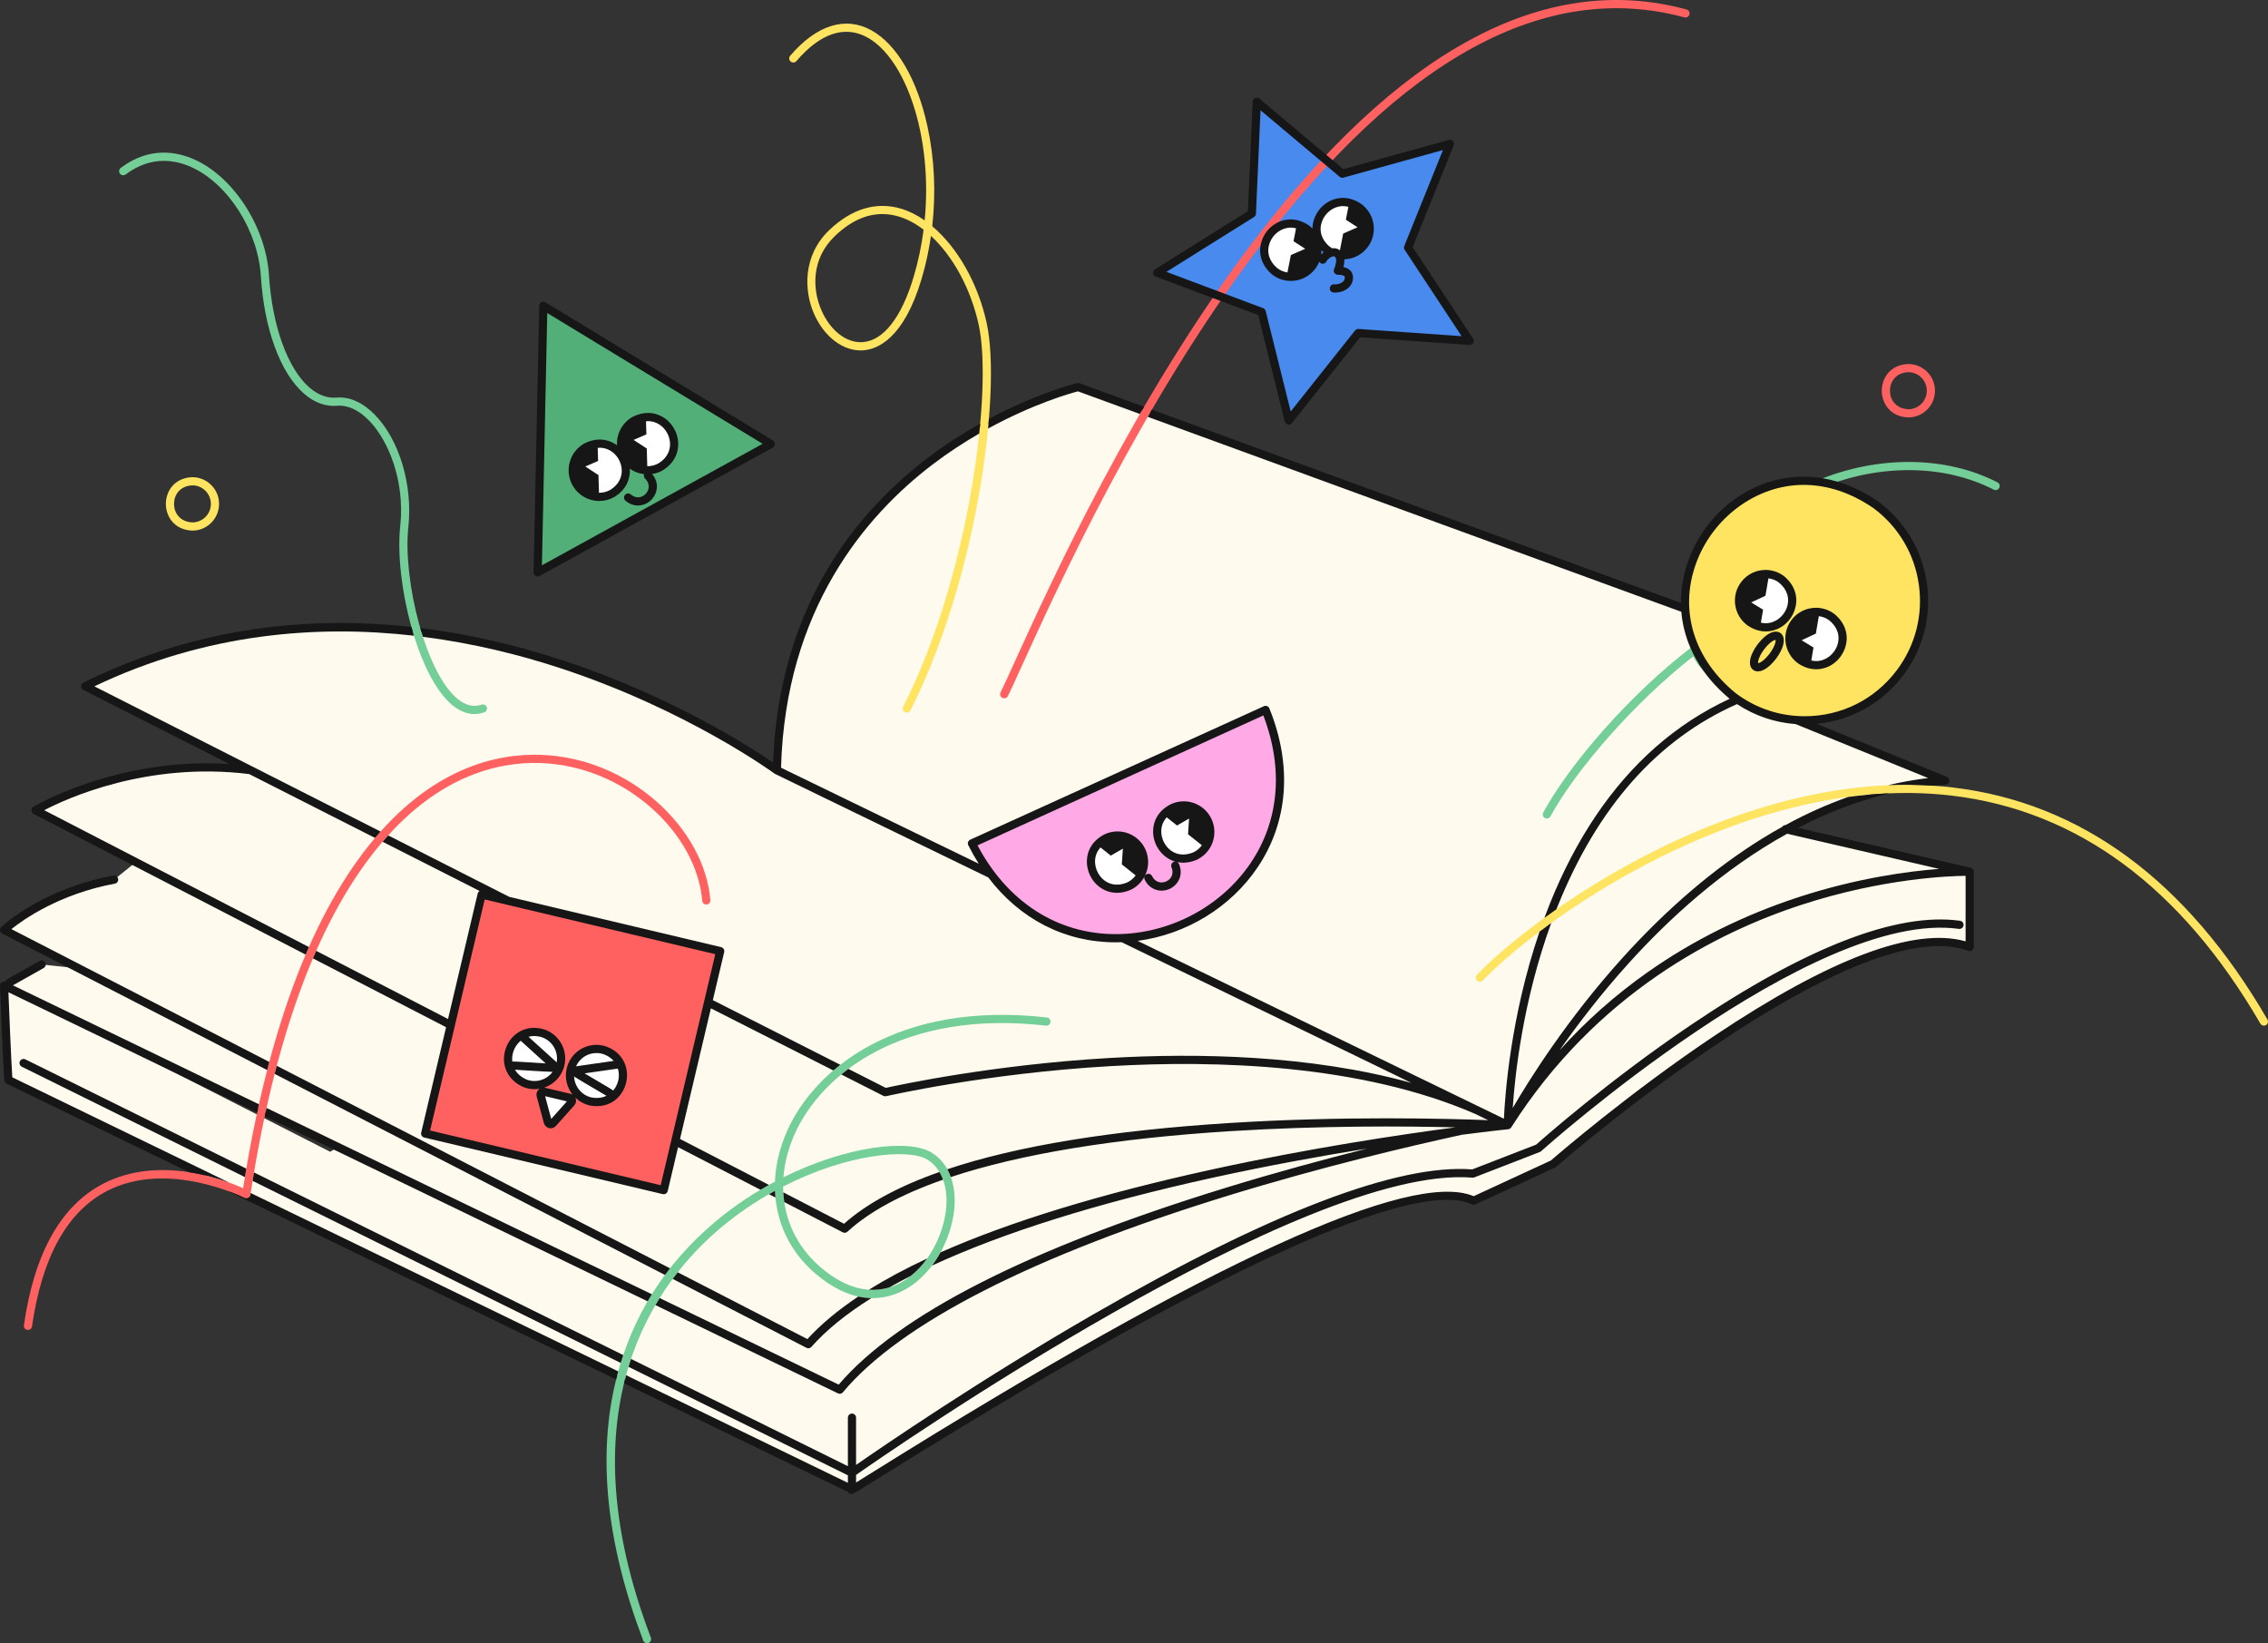 <svg width="294" height="213" viewBox="0 0 294 213" fill="none" xmlns="http://www.w3.org/2000/svg">
<rect x="0" y="0" width="294" height="213" fill="#333333" stroke="none"/>
<g clip-path="url(#clip0_365_1812)">
<path d="M250.977 112.979L252.161 112.266L231.462 107.48C237.704 104.078 244.635 101.701 252.161 101.183L225.772 90.443C230.166 88.612 235.195 87.434 240.955 87.142L139.759 50.172C139.759 50.172 101.613 59.244 100.707 99.844L131.421 114.586L130.665 114.846L100.707 99.844C100.707 99.844 55.848 66.73 11.04 88.957L32.461 99.826C16.49 97.803 4.605 105.038 4.605 105.038L17.605 111.76L17.863 111.554L18.01 111.969L17.605 111.76L14.793 114.02C5.624 115.721 0.53 120.546 0.53 120.546L10.215 125.534L5.398 125.02L1.329 127.31C0.992 127.499 1.007 127.99 1.355 128.158L43.808 148.684L42.801 149.298L0.53 127.76C0.53 127.76 0.859 136.588 1.085 139.99L109.849 192.771C109.913 192.803 109.98 192.815 110.045 192.812L110.442 193.064C110.442 193.064 170.435 154.732 187.867 154.732L191.037 155.639L201.337 150.876C201.337 150.876 239.936 117.081 255.33 122.752V112.999C255.33 112.999 253.719 112.856 250.977 112.979Z" fill="#FFFAEE"/>
<path d="M200.517 106.1C200.432 106.1 200.345 106.079 200.264 106.035C200.007 105.894 199.913 105.572 200.053 105.314C203.566 98.864 211.468 89.876 219.139 84.002C218.808 82.64 218.84 80.886 219.564 78.643C221.867 71.504 227.693 65.543 235.55 62.289C243.5 58.997 252.24 59.085 258.931 62.526C259.191 62.66 259.294 62.98 259.16 63.241C259.026 63.501 258.706 63.604 258.447 63.471C252.029 60.17 243.621 60.096 235.955 63.271C228.387 66.405 222.78 72.127 220.573 78.97C220.044 80.609 219.881 82.061 220.075 83.299C224.265 80.224 228.329 78.153 231.507 78.017C233.605 77.928 235.201 78.682 236.245 80.261C237.59 82.297 237.435 84.361 235.807 86.072C233.072 88.948 226.167 90.336 222.01 87.857C221.178 87.361 220.136 86.497 219.504 85.079C212.054 90.883 204.331 99.677 200.983 105.823C200.887 106 200.705 106.1 200.517 106.1ZM220.37 84.417C220.773 85.469 221.502 86.318 222.551 86.945C226.252 89.152 232.617 87.885 235.039 85.34C236.327 83.986 236.435 82.474 235.36 80.848C234.524 79.583 233.279 79.005 231.551 79.079C228.504 79.209 224.508 81.314 220.37 84.417Z" fill="#74CE98"/>
<path d="M61.503 92.558C60.548 92.558 59.607 92.189 58.691 91.453C54.163 87.815 51.111 75.414 51.882 68.191C52.515 62.258 50.309 57.047 47.842 54.514C46.511 53.148 45.085 52.484 43.72 52.598C42.207 52.721 40.761 52.198 39.423 51.039C36.342 48.37 34.244 42.662 33.812 35.771C33.445 29.928 29.607 23.877 24.884 21.696C22.799 20.734 19.616 20.112 16.29 22.615C16.055 22.791 15.723 22.744 15.547 22.51C15.371 22.275 15.419 21.942 15.652 21.766C19.398 18.948 22.981 19.648 25.327 20.731C30.378 23.064 34.48 29.5 34.87 35.704C35.278 42.218 37.289 47.786 40.116 50.236C41.231 51.202 42.415 51.641 43.633 51.539C45.324 51.399 47.043 52.172 48.601 53.772C51.774 57.03 53.516 62.869 52.936 68.304C52.2 75.207 55.18 87.271 59.355 90.624C60.388 91.455 61.394 91.688 62.431 91.337C62.709 91.243 63.01 91.393 63.103 91.671C63.197 91.949 63.048 92.25 62.771 92.344C62.346 92.487 61.924 92.558 61.503 92.558Z" fill="#74CE98"/>
<path d="M83.878 213C83.664 213 83.463 212.87 83.382 212.658C78.602 200.103 77.416 188.725 79.858 178.841C81.864 170.714 86.22 163.801 92.805 158.292C95.238 156.256 97.843 154.551 100.458 153.166C100.537 151.054 101.037 148.877 101.976 146.721C105.557 138.503 116.54 129.691 135.709 131.893C136 131.926 136.208 132.19 136.175 132.481C136.142 132.773 135.878 132.983 135.588 132.949C116.992 130.807 106.383 139.26 102.948 147.146C102.154 148.969 101.694 150.808 101.557 152.603C109.732 148.549 117.778 147.6 120.74 149.393C122.877 150.687 123.964 153.273 123.723 156.49C123.412 160.628 120.791 165.778 116.382 167.612C114.001 168.603 110.21 168.963 105.667 165.062C102.398 162.255 100.617 158.465 100.459 154.36C98.105 155.646 95.742 157.219 93.484 159.108C85.17 166.064 72.929 182.223 84.373 212.28C84.478 212.553 84.34 212.861 84.067 212.965C84.004 212.989 83.941 213 83.878 213ZM101.514 153.803C101.53 157.819 103.19 161.536 106.357 164.255C109.629 167.065 112.956 167.888 115.975 166.631C119.99 164.96 122.38 160.225 122.666 156.41C122.876 153.608 121.974 151.382 120.192 150.303C117.759 148.83 109.811 149.557 101.514 153.803Z" fill="#74CE98"/>
<path d="M182.528 32.089L187.948 18.648L174.003 22.513L162.918 13.195L162.278 27.678L150.007 35.36L163.557 40.445L167.058 54.511L176.073 43.171L190.507 44.183L182.528 32.089Z" fill="#488AED"/>
<path d="M130.177 90.519C130.097 90.519 130.016 90.501 129.94 90.463C129.678 90.332 129.572 90.013 129.703 89.75C130.09 88.974 130.686 87.662 131.512 85.846C136.137 75.665 146.97 51.824 162.133 31.738C181.188 6.497 200.194 -3.768 218.625 1.228C218.907 1.304 219.074 1.596 218.998 1.879C218.921 2.163 218.63 2.329 218.348 2.253C200.375 -2.618 181.746 7.518 162.979 32.379C147.887 52.371 137.089 76.137 132.477 86.286C131.647 88.112 131.048 89.432 130.652 90.225C130.559 90.412 130.372 90.519 130.177 90.519Z" fill="#FF6161"/>
<path d="M247.376 54.108C247.369 54.108 247.362 54.108 247.355 54.108C245.005 54.014 243.935 52.248 243.935 50.645C243.935 49.043 245.005 47.276 247.355 47.183H247.356C249.282 47.183 250.832 48.737 250.832 50.646C250.832 52.555 249.282 54.108 247.376 54.108ZM247.376 48.245C245.738 48.31 244.995 49.498 244.995 50.646C244.995 51.791 245.735 52.975 247.387 53.046C248.703 53.041 249.772 51.966 249.772 50.646C249.772 49.322 248.697 48.245 247.376 48.245Z" fill="#FF6161"/>
<path d="M3.625 172.393C3.6 172.393 3.575 172.391 3.55 172.387C3.26 172.346 3.058 172.077 3.1 171.786C4.436 162.451 7.897 156.277 13.385 153.435C20.659 149.67 29.109 152.937 31.517 154.022C34.623 134.209 40.095 119.276 47.786 109.626C55.843 99.519 64.379 97.644 70.128 97.846C75.596 98.04 80.932 100.205 85.152 103.941C89.192 107.518 91.719 112.158 92.085 116.671C92.109 116.963 91.892 117.219 91.6 117.243C91.309 117.272 91.052 117.05 91.029 116.757C90.684 112.515 88.286 108.134 84.45 104.737C80.413 101.163 75.313 99.093 70.09 98.907C64.588 98.716 56.397 100.527 48.615 110.289C40.95 119.906 35.514 134.911 32.456 154.888C32.43 155.057 32.325 155.203 32.173 155.28C32.022 155.359 31.842 155.359 31.69 155.28C31.592 155.23 21.777 150.284 13.867 154.383C8.703 157.058 5.434 162.964 4.15 171.938C4.112 172.202 3.885 172.393 3.625 172.393Z" fill="#FF6161"/>
<path d="M55.12 146.934L86.043 154.269L93.365 123.288L62.442 115.952L55.12 146.934Z" fill="#FF6161"/>
<path d="M117.556 92.371C117.475 92.371 117.393 92.353 117.317 92.314C117.056 92.181 116.951 91.862 117.084 91.6C125.725 74.535 128.699 50.524 126.875 42.131C125.848 37.407 123.523 33.203 120.683 30.58C120.41 32.466 120.005 34.327 119.469 36.135C117.158 43.933 113.716 45.294 111.87 45.412C109.355 45.577 106.861 43.714 105.524 40.679C104.249 37.784 103.99 33.216 107.454 29.869C110.37 27.051 113.62 26.081 116.852 27.063C117.881 27.375 118.892 27.887 119.863 28.568C120.938 17.624 117.378 7.548 112.406 4.837C109.491 3.247 106.322 4.313 103.238 7.919C103.048 8.141 102.714 8.168 102.491 7.976C102.269 7.786 102.243 7.451 102.433 7.228C105.832 3.252 109.554 2.073 112.913 3.904C116.228 5.712 118.895 10.261 120.228 16.385C121.136 20.551 121.337 24.984 120.845 29.325C124.099 32.064 126.777 36.69 127.91 41.905C128.902 46.467 128.522 54.941 126.918 64.021C125.08 74.426 121.923 84.392 118.029 92.082C117.936 92.265 117.75 92.371 117.556 92.371ZM114.373 27.747C112.249 27.747 110.178 28.712 108.19 30.633C105.123 33.597 105.303 37.544 106.495 40.25C107.649 42.873 109.733 44.485 111.802 44.351C114.514 44.179 116.876 41.153 118.452 35.832C119.049 33.817 119.468 31.785 119.727 29.773C118.707 28.99 117.636 28.41 116.546 28.079C115.816 27.858 115.091 27.747 114.373 27.747Z" fill="#FFE461"/>
<path d="M24.94 68.779C24.934 68.779 24.926 68.778 24.919 68.778C22.57 68.685 21.5 66.918 21.5 65.316C21.5 63.713 22.57 61.947 24.919 61.853C24.919 61.853 24.92 61.853 24.92 61.853C26.847 61.853 28.396 63.407 28.396 65.316C28.396 67.225 26.846 68.779 24.94 68.779ZM24.94 62.915C23.302 62.981 22.56 64.168 22.56 65.316C22.56 66.461 23.299 67.646 24.951 67.716C26.267 67.711 27.337 66.636 27.337 65.316C27.336 63.992 26.261 62.915 24.94 62.915Z" fill="#FFE461"/>
<path d="M293.47 132.952C293.288 132.952 293.11 132.857 293.012 132.688C282.742 114.997 269.278 105.052 252.994 103.13C238.434 101.41 224.38 106.539 215.153 111.143C203.491 116.963 195.25 123.907 192.219 127.092C192.018 127.305 191.682 127.313 191.47 127.11C191.258 126.908 191.25 126.572 191.452 126.359C194.53 123.124 202.887 116.077 214.68 110.193C224.037 105.524 238.301 100.326 253.118 102.075C269.751 104.039 283.482 114.159 293.928 132.154C294.076 132.407 293.989 132.733 293.736 132.88C293.652 132.929 293.561 132.952 293.47 132.952Z" fill="#FFE461"/>
<path d="M233.952 93.372C242.492 93.372 249.416 86.435 249.416 77.878C249.416 69.322 242.492 62.385 233.952 62.385C225.411 62.385 218.487 69.322 218.487 77.878C218.487 86.435 225.411 93.372 233.952 93.372Z" fill="#FFE461"/>
<path d="M164.055 92.025C168.824 102.554 164.169 114.964 153.659 119.742C143.148 124.519 130.762 119.857 125.993 109.326L164.055 92.025Z" fill="#FFA9E7"/>
<path d="M84.811 65.868L99.922 57.549L85.176 48.597L70.429 39.646L70.064 56.916L69.7 74.187L84.811 65.868Z" fill="#51AF77"/>
<path d="M174.117 33.094C176.018 33.094 177.558 31.551 177.558 29.647C177.558 27.743 176.018 26.2 174.117 26.2C172.217 26.2 170.677 27.743 170.677 29.647C170.677 31.551 172.217 33.094 174.117 33.094Z" fill="white"/>
<path d="M167.334 35.882C169.234 35.882 170.775 34.339 170.775 32.435C170.775 30.531 169.234 28.987 167.334 28.987C165.434 28.987 163.893 30.531 163.893 32.435C163.893 34.339 165.434 35.882 167.334 35.882Z" fill="white"/>
<path d="M77.325 142.863C79.225 142.863 80.766 141.32 80.766 139.416C80.766 137.512 79.225 135.969 77.325 135.969C75.425 135.969 73.885 137.512 73.885 139.416C73.885 141.32 75.425 142.863 77.325 142.863Z" fill="white"/>
<path d="M69.296 140.656C71.196 140.656 72.737 139.112 72.737 137.208C72.737 135.305 71.196 133.761 69.296 133.761C67.396 133.761 65.856 135.305 65.856 137.208C65.856 139.112 67.396 140.656 69.296 140.656Z" fill="white"/>
<path d="M73.851 142.304L70.543 141.519C70.26 141.452 70.008 141.713 70.085 141.993L71.018 145.438C71.097 145.731 71.47 145.82 71.673 145.593L74.049 142.934C74.242 142.717 74.134 142.371 73.851 142.304Z" fill="white"/>
<path d="M228.867 81.303C230.767 81.303 232.308 79.76 232.308 77.856C232.308 75.953 230.767 74.409 228.867 74.409C226.967 74.409 225.426 75.953 225.426 77.856C225.426 79.76 226.967 81.303 228.867 81.303Z" fill="white"/>
<path d="M235.402 86.208C237.302 86.208 238.842 84.665 238.842 82.761C238.842 80.857 237.302 79.314 235.402 79.314C233.501 79.314 231.961 80.857 231.961 82.761C231.961 84.665 233.501 86.208 235.402 86.208Z" fill="white"/>
<path d="M144.865 115.199C146.765 115.199 148.306 113.656 148.306 111.752C148.306 109.848 146.765 108.305 144.865 108.305C142.964 108.305 141.424 109.848 141.424 111.752C141.424 113.656 142.964 115.199 144.865 115.199Z" fill="white"/>
<path d="M153.449 111.297C155.349 111.297 156.89 109.753 156.89 107.849C156.89 105.946 155.349 104.402 153.449 104.402C151.549 104.402 150.008 105.946 150.008 107.849C150.008 109.753 151.549 111.297 153.449 111.297Z" fill="white"/>
<path d="M83.94 60.961C85.84 60.961 87.381 59.417 87.381 57.514C87.381 55.61 85.84 54.066 83.94 54.066C82.04 54.066 80.499 55.61 80.499 57.514C80.499 59.417 82.04 60.961 83.94 60.961Z" fill="white"/>
<path d="M77.679 64.407C79.579 64.407 81.12 62.864 81.12 60.96C81.12 59.056 79.579 57.513 77.679 57.513C75.779 57.513 74.238 59.056 74.238 60.96C74.238 62.864 75.779 64.407 77.679 64.407Z" fill="white"/>
<path d="M34.913 137.657L1.479 120.437C3.047 119.18 7.721 115.872 14.889 114.542C15.177 114.489 15.368 114.212 15.315 113.923C15.298 113.833 15.258 113.755 15.205 113.689C15.086 113.541 14.895 113.461 14.697 113.497C5.48 115.207 0.379 119.958 0.167 120.159C0.042 120.278 -0.018 120.45 0.006 120.62C0.03 120.791 0.135 120.939 0.288 121.018L8.754 125.377L34.637 138.708C34.727 138.355 34.82 138.006 34.913 137.657Z" fill="#161616"/>
<path d="M104.782 174.769C104.93 174.769 105.075 174.708 105.179 174.591C107.104 172.416 109.708 170.303 112.955 168.266C112.418 168.255 111.852 168.193 111.259 168.063C108.602 169.838 106.401 171.677 104.662 173.579L87.85 164.921C87.632 165.2 87.414 165.487 87.198 165.778L104.54 174.71C104.617 174.75 104.7 174.769 104.782 174.769Z" fill="#161616"/>
<path d="M40.046 122.764L5.733 105.023C8.704 103.473 19.139 98.701 32.305 100.341L48.618 108.618C48.856 108.335 49.096 108.059 49.335 107.791L32.707 99.355C32.703 99.353 32.7 99.351 32.695 99.349L12.233 88.967C26.73 82.035 41.192 80.979 53.665 82.403C53.549 82.029 53.436 81.651 53.329 81.268C50.225 80.925 47.151 80.749 44.115 80.749C44.061 80.749 44.007 80.749 43.953 80.75C32.251 80.773 21.099 83.375 10.805 88.481C10.625 88.57 10.511 88.754 10.51 88.955C10.509 89.156 10.622 89.34 10.801 89.431L29.726 99.032C15.161 98.11 4.443 104.515 4.33 104.584C4.166 104.684 4.069 104.864 4.075 105.056C4.082 105.249 4.192 105.422 4.362 105.51L17.153 112.123L39.623 123.741C39.763 123.413 39.904 123.086 40.046 122.764Z" fill="#161616"/>
<path d="M92.404 129.642L93.876 123.413C93.943 123.128 93.767 122.841 93.483 122.774L66.026 116.259L50.318 108.29C50.076 108.556 49.834 108.831 49.593 109.113L62.173 115.495C62.168 115.498 62.164 115.5 62.159 115.501C62.04 115.576 61.955 115.694 61.922 115.831L58.079 132.088L40.988 123.252C40.846 123.575 40.706 123.901 40.567 124.23L57.827 133.154L54.599 146.812C54.531 147.098 54.707 147.384 54.992 147.451L85.915 154.788C85.955 154.798 85.996 154.802 86.037 154.802C86.134 154.802 86.231 154.775 86.315 154.723C86.435 154.649 86.52 154.53 86.553 154.394L87.898 148.702L98.576 154.223C98.941 154.007 99.307 153.798 99.673 153.595L88.15 147.636L92.152 130.705L108.027 138.759C108.318 138.51 108.618 138.266 108.927 138.025L92.404 129.642ZM55.753 146.54L62.831 116.593L92.722 123.684L85.644 153.631L55.753 146.54Z" fill="#161616"/>
<path d="M35.877 138.153C35.785 138.502 35.692 138.851 35.601 139.205L86.203 165.267C86.417 164.978 86.638 164.695 86.86 164.411L35.877 138.153Z" fill="#161616"/>
<path d="M109.25 159.741C109.448 159.842 109.688 159.811 109.852 159.66C112.679 157.061 116.845 154.804 122.251 152.915C122.121 152.557 121.963 152.223 121.778 151.915C116.476 153.786 112.343 156.025 109.41 158.628L101.537 154.557C101.56 154.983 101.607 155.404 101.668 155.821L109.25 159.741Z" fill="#161616"/>
<path d="M100.459 154.361C100.201 154.501 99.943 154.648 99.685 154.795L100.519 155.227C100.492 154.939 100.471 154.651 100.459 154.361Z" fill="#161616"/>
<path d="M115.294 166.874C116.178 166.374 117.102 165.88 118.065 165.39C118.873 164.75 119.582 163.977 120.188 163.128C117.384 164.437 114.863 165.788 112.631 167.181C113.536 167.244 114.426 167.142 115.294 166.874Z" fill="#161616"/>
<path d="M34.551 143.619C34.472 143.973 34.395 144.328 34.318 144.686L43.269 149.014L83.953 168.685C84.132 168.378 84.315 168.073 84.503 167.771L34.551 143.619Z" fill="#161616"/>
<path d="M80.145 177.766L32.495 154.642C32.482 154.725 32.468 154.806 32.456 154.888C32.43 155.058 32.325 155.203 32.173 155.281C32.022 155.359 31.842 155.359 31.69 155.281C31.662 155.267 30.827 154.846 29.467 154.354L79.866 178.811C79.953 178.459 80.049 178.113 80.145 177.766Z" fill="#161616"/>
<path d="M29.733 153.301L1.594 139.646C1.415 136.782 1.18 130.853 1.093 128.619C1.104 128.625 1.114 128.632 1.125 128.637L23.17 139.295L33.337 144.211C33.414 143.854 33.491 143.497 33.57 143.145L1.676 127.724L5.657 125.483C5.812 125.396 5.906 125.241 5.924 125.076C5.935 124.97 5.916 124.86 5.86 124.76C5.716 124.505 5.393 124.413 5.138 124.557L1.069 126.847C0.898 126.943 0.763 127.085 0.674 127.252C0.623 127.236 0.568 127.227 0.51 127.229C0.218 127.239 -0.01 127.486 0 127.779C0.004 127.867 0.332 136.654 0.556 140.024C0.569 140.215 0.683 140.384 0.854 140.467L24.51 151.947C26.572 152.267 28.386 152.811 29.733 153.301Z" fill="#161616"/>
<path d="M239.564 103.308C236.84 104.273 234.131 105.488 231.446 106.952C231.277 106.957 231.122 107.042 231.028 107.178C230.152 107.665 229.279 108.177 228.41 108.715C222.228 112.545 216.178 117.705 210.427 124.052C203.145 132.089 198.179 140.045 196.093 143.629C196.377 139.4 197.407 129.724 201.085 119.644C200.56 120.024 200.053 120.397 199.566 120.765C195.795 131.81 195.083 142.087 194.953 145.015L147.47 121.96C153.737 121.133 159.528 117.632 163.036 112.41C167.002 106.506 167.538 99.195 164.546 91.825C164.492 91.691 164.386 91.585 164.252 91.532C164.118 91.478 163.968 91.482 163.837 91.541L125.775 108.843C125.644 108.903 125.542 109.014 125.494 109.15C125.446 109.286 125.455 109.436 125.52 109.565C125.94 110.401 126.393 111.198 126.875 111.959L101.246 99.516C101.815 78.981 112.213 66.823 120.862 60.231C122.92 58.663 124.978 57.328 126.942 56.197C126.987 55.761 127.028 55.331 127.067 54.906C124.882 56.129 122.567 57.6 120.253 59.361C114.593 63.668 110.043 68.827 106.731 74.694C102.737 81.767 100.55 89.891 100.213 98.849C97.335 96.876 87.009 90.195 72.842 85.561C66.658 83.538 60.515 82.15 54.477 81.402C54.589 81.788 54.705 82.169 54.827 82.545C61.387 83.383 67.37 84.89 72.481 86.56C89.031 91.968 100.282 100.19 100.394 100.272C100.404 100.28 100.416 100.285 100.427 100.292C100.439 100.3 100.452 100.309 100.465 100.315C100.469 100.318 100.473 100.321 100.477 100.322L128.108 113.739C132.212 119.136 138.032 122.149 144.617 122.149C144.878 122.149 145.138 122.143 145.398 122.134L152.156 125.415L182.965 140.374C169.79 136.728 155.122 136.49 143.878 137.137C128.657 138.014 116.475 140.649 114.825 141.017L109.974 138.556C109.658 138.793 109.35 139.034 109.052 139.279L114.516 142.051C114.627 142.108 114.754 142.123 114.876 142.095C115.002 142.065 127.744 139.129 143.956 138.197C157.638 137.409 176.425 137.941 191.254 144.399L192.909 145.202C187.464 144.992 174.083 144.648 159.471 145.564C144.092 146.528 131.838 148.538 122.8 151.564C122.976 151.881 123.13 152.218 123.258 152.574C132.251 149.589 144.473 147.569 159.527 146.625C171.152 145.896 181.995 145.967 188.659 146.132C181.568 147.064 169.695 148.832 157.009 151.615C142.652 154.765 130.935 158.349 121.924 162.338C121.595 162.935 121.224 163.512 120.812 164.057C130.006 159.789 142.261 155.939 157.227 152.655C164.39 151.083 171.293 149.836 177.218 148.881C171.737 150.254 165.426 151.958 158.878 153.972C133.384 161.812 116.513 170.391 108.718 179.479L85.514 168.26C85.328 168.559 85.144 168.862 84.963 169.173L108.627 180.615C108.7 180.65 108.779 180.667 108.857 180.667C109.01 180.667 109.16 180.601 109.264 180.476C116.695 171.561 133.955 162.748 159.178 154.99C171.433 151.222 182.859 148.539 189.524 147.091C193.167 146.62 195.37 146.391 195.503 146.378C195.51 146.377 195.517 146.374 195.524 146.373C195.544 146.37 195.564 146.367 195.584 146.363C195.588 146.361 195.593 146.362 195.597 146.36C195.604 146.358 195.612 146.353 195.62 146.351C195.624 146.35 195.627 146.349 195.631 146.347C195.637 146.345 195.643 146.345 195.648 146.343C195.65 146.342 195.652 146.34 195.654 146.339C195.671 146.332 195.688 146.322 195.705 146.314C195.713 146.309 195.721 146.307 195.729 146.302C195.731 146.301 195.732 146.301 195.734 146.3C195.737 146.297 195.739 146.294 195.743 146.293C195.755 146.285 195.766 146.276 195.778 146.266C195.782 146.264 195.786 146.263 195.789 146.26C195.79 146.261 195.791 146.259 195.791 146.259C195.791 146.259 195.792 146.258 195.792 146.258C195.797 146.253 195.801 146.247 195.806 146.243C195.816 146.234 195.827 146.226 195.836 146.216C195.84 146.213 195.842 146.209 195.845 146.205C195.852 146.197 195.858 146.188 195.865 146.18C195.873 146.17 195.881 146.16 195.889 146.149C195.894 146.143 195.898 146.139 195.902 146.133C206.918 128.822 222.473 120.881 233.583 117.267C244.052 113.862 252.651 113.55 254.8 113.529V122.02C248.164 120.134 237.226 124.241 222.266 134.245C211.259 141.606 201.871 149.709 201.046 150.426L191.033 155.055C182.89 151.611 156.821 163.558 113.533 190.575C112.49 191.226 111.579 191.795 110.972 192.167V191.185C114.918 188.421 169.07 150.822 190.879 152.653C190.959 152.66 191.039 152.648 191.114 152.619L199.603 149.33C199.664 149.307 199.719 149.273 199.767 149.23C200.116 148.915 234.958 117.776 253.936 120.407C254.224 120.445 254.493 120.245 254.533 119.954C254.573 119.663 254.371 119.395 254.081 119.355C245.881 118.221 234.12 122.779 219.122 132.907C208.538 140.053 200.007 147.594 199.131 148.374L190.844 151.584C181.186 150.837 164.689 157.145 141.801 170.333C127.067 178.821 114.289 187.583 110.971 189.89V183.764C110.971 183.471 110.734 183.233 110.441 183.233C110.149 183.233 109.911 183.471 109.911 183.764V190.054L81.802 176.152C81.69 176.488 81.581 176.83 81.476 177.175L109.911 191.239V192.211L81.165 178.261C81.071 178.607 80.981 178.956 80.895 179.31L109.613 193.247C109.712 193.296 109.816 193.32 109.92 193.332C109.944 193.384 109.967 193.418 109.97 193.423C110.085 193.58 110.191 193.656 110.336 193.656C110.576 193.656 110.923 193.444 111.584 193.038C112.166 192.681 113.014 192.151 114.093 191.478C168.13 157.751 185.635 153.633 190.807 156.119C190.95 156.188 191.116 156.189 191.259 156.122L201.559 151.359C201.605 151.338 201.648 151.31 201.686 151.276C202.07 150.941 240.22 117.753 255.148 123.25C255.31 123.311 255.492 123.287 255.634 123.188C255.776 123.088 255.861 122.926 255.861 122.752V112.999C255.861 112.985 255.858 112.972 255.857 112.959C255.855 112.94 255.855 112.92 255.851 112.9C255.848 112.883 255.842 112.867 255.837 112.851C255.832 112.835 255.829 112.818 255.823 112.802C255.816 112.785 255.806 112.77 255.798 112.754C255.791 112.739 255.784 112.725 255.776 112.712C255.767 112.697 255.755 112.684 255.744 112.671C255.734 112.657 255.725 112.644 255.713 112.632C255.702 112.62 255.689 112.611 255.677 112.6C255.663 112.588 255.651 112.576 255.637 112.566C255.622 112.555 255.606 112.547 255.591 112.538C255.576 112.531 255.563 112.521 255.548 112.514C255.526 112.504 255.502 112.497 255.477 112.49C255.468 112.487 255.459 112.483 255.45 112.481L233.084 107.309C236.774 105.393 240.726 103.835 244.906 102.835C243.101 102.91 241.318 103.073 239.564 103.308ZM126.72 109.58L163.767 92.739C166.392 99.596 165.827 106.351 162.156 111.816C158.316 117.534 151.595 121.086 144.617 121.086C137.072 121.086 130.577 116.901 126.72 109.58ZM233.295 116.245C226.114 118.577 219.481 121.867 213.579 126.024C209.395 128.971 205.575 132.361 202.15 136.161C204.544 132.743 207.588 128.766 211.212 124.766C216.355 119.089 223.304 112.699 231.664 108.073L251.375 112.63C247.407 112.934 240.827 113.799 233.295 116.245Z" fill="#161616"/>
<path d="M148.78 54.033L217.948 79.303C218.085 80.905 218.483 82.473 219.132 83.973C219.573 84.992 220.129 85.979 220.797 86.924C221.724 88.233 222.867 89.461 224.216 90.58C220.727 92.199 217.51 94.296 214.585 96.873C208.889 101.892 204.286 108.713 200.904 117.148C200.659 117.757 200.427 118.367 200.202 118.975C200.705 118.61 201.224 118.239 201.76 117.866C201.803 117.759 201.844 117.651 201.887 117.544C207.073 104.611 214.874 95.825 225.17 91.269C227.452 92.776 230.039 93.659 232.755 93.858L249.949 100.856C248.209 101.062 246.469 101.372 244.734 101.782C246.682 101.697 248.655 101.715 250.643 101.849C251.157 101.795 251.675 101.749 252.197 101.713C252.443 101.696 252.645 101.511 252.684 101.267C252.723 101.023 252.589 100.784 252.36 100.691L235.488 93.824C239.97 93.4 244.014 91.146 246.751 87.486C249.313 84.061 250.39 79.841 249.783 75.604C249.176 71.367 246.96 67.62 243.524 65.042C241.791 63.845 240.011 62.977 238.201 62.441C237.565 62.252 236.925 62.103 236.282 61.996C235.456 61.86 234.626 61.792 233.791 61.792C227.167 61.792 221.15 66.212 218.817 72.792C218.182 74.58 217.881 76.382 217.894 78.153L149.322 53.101C149.14 53.412 148.959 53.723 148.78 54.033ZM219.817 73.147C221.965 67.086 227.713 62.854 233.792 62.854C236.908 62.854 239.98 63.884 242.906 65.904C246.098 68.3 248.169 71.798 248.734 75.754C249.301 79.71 248.295 83.651 245.903 86.849C243.056 90.657 238.695 92.841 233.939 92.841C230.694 92.841 227.602 91.807 225.013 89.865C219.608 85.462 217.666 79.212 219.817 73.147Z" fill="#161616"/>
<path d="M128.081 55.554C134 52.312 138.829 50.963 139.731 50.727L147.769 53.664C147.948 53.353 148.128 53.042 148.309 52.731L139.941 49.673C139.843 49.638 139.737 49.631 139.637 49.655C139.568 49.672 134.57 50.891 128.194 54.287C128.16 54.705 128.122 55.128 128.081 55.554Z" fill="#161616"/>
<path d="M2.583 137.562C2.454 137.825 2.561 138.144 2.824 138.273L31.75 152.581C31.811 152.214 31.872 151.85 31.934 151.487L3.293 137.321C3.031 137.191 2.713 137.299 2.583 137.562Z" fill="#161616"/>
<path d="M32.743 153.071L80.465 176.674C80.57 176.331 80.677 175.989 80.791 175.651L32.926 151.977C32.865 152.341 32.803 152.704 32.743 153.071Z" fill="#161616"/>
<path d="M163.111 40.844L166.544 54.639C166.593 54.836 166.748 54.987 166.946 55.03C166.983 55.038 167.021 55.042 167.058 55.042C167.218 55.042 167.371 54.97 167.473 54.842L176.314 43.721L190.471 44.712C190.672 44.727 190.863 44.625 190.966 44.45C191.067 44.276 191.061 44.058 190.949 43.89L183.124 32.029L188.44 18.847C188.516 18.659 188.479 18.445 188.345 18.294C188.21 18.144 188.002 18.083 187.808 18.136L174.13 21.927L172.743 20.76L171.929 20.076L163.26 12.788C163.105 12.659 162.891 12.628 162.706 12.709C162.521 12.79 162.398 12.97 162.39 13.171L161.762 27.375L149.727 34.909C149.556 35.016 149.461 35.211 149.481 35.412C149.501 35.614 149.633 35.786 149.822 35.857L157.193 38.623L158.215 39.006L163.111 40.844ZM162.808 27.701L163.401 14.294L173.662 22.92C173.796 23.033 173.976 23.072 174.144 23.025L187.054 19.447L182.036 31.89C181.971 32.052 181.989 32.236 182.086 32.382L189.472 43.578L176.109 42.642C175.937 42.632 175.767 42.703 175.658 42.84L167.313 53.338L164.071 40.317C164.03 40.147 163.907 40.009 163.743 39.948L151.199 35.24L162.559 28.128C162.707 28.036 162.801 27.876 162.808 27.701Z" fill="#161616"/>
<path d="M163.593 31.12C163.007 32.711 163.481 34.366 164.877 35.561C165.584 36.119 166.433 36.414 167.332 36.414C168.558 36.414 169.696 35.861 170.454 34.897C170.692 34.593 170.877 34.265 171.014 33.923C171.07 34.02 171.155 34.1 171.266 34.147C171.536 34.259 171.846 34.131 171.959 33.86C172.041 33.663 172.428 33.309 172.777 33.24C172.948 33.206 173.028 33.258 173.083 33.314C173.358 33.591 173.128 34.46 172.945 34.863C172.867 35.032 172.884 35.229 172.988 35.383C173.092 35.537 173.269 35.627 173.455 35.616C173.689 35.603 174.114 35.656 174.273 35.804C174.306 35.835 174.326 35.869 174.328 35.943C174.333 36.18 174.256 36.362 174.085 36.516C173.75 36.817 173.198 36.889 172.977 36.861C172.686 36.82 172.421 37.029 172.384 37.32C172.347 37.611 172.552 37.877 172.842 37.914C172.91 37.923 172.987 37.928 173.072 37.928C173.552 37.928 174.272 37.775 174.793 37.306C175.193 36.946 175.399 36.467 175.388 35.921C175.381 35.567 175.244 35.257 174.992 35.024C174.751 34.8 174.436 34.681 174.149 34.619C174.226 34.325 174.286 33.97 174.265 33.617C175.433 33.574 176.51 33.033 177.236 32.109C177.893 31.274 178.185 30.233 178.061 29.178C177.935 28.122 177.407 27.18 176.558 26.509C175.788 25.95 174.934 25.654 174.088 25.654C172.458 25.654 170.966 26.73 170.376 28.332C170.218 28.76 170.14 29.193 170.133 29.62C170.02 29.508 169.902 29.398 169.774 29.297C169.005 28.738 168.15 28.442 167.305 28.442C165.675 28.442 164.183 29.518 163.593 31.12ZM168.007 29.595L167.68 31.272L169.198 32.249L167.331 33.065L166.893 35.317C166.399 35.243 165.938 35.046 165.55 34.739C164.506 33.847 164.156 32.661 164.588 31.488C165.018 30.32 166.136 29.504 167.305 29.504C167.541 29.504 167.775 29.535 168.007 29.595ZM171.257 33.019C171.286 32.823 171.3 32.626 171.299 32.428C171.387 32.52 171.48 32.61 171.578 32.697C171.457 32.798 171.35 32.908 171.257 33.019ZM171.371 28.7C171.801 27.532 172.919 26.716 174.089 26.716C174.325 26.716 174.559 26.747 174.79 26.808L174.464 28.483L175.981 29.461L174.115 30.277L173.693 32.441C173.408 32.222 173.057 32.133 172.679 32.182C172.559 32.114 172.442 32.038 172.333 31.952C171.289 31.059 170.939 29.873 171.371 28.7Z" fill="#161616"/>
<path d="M81.246 139.93C81.479 138.23 80.645 136.217 78.24 135.544C77.939 135.473 77.63 135.437 77.323 135.437C75.475 135.437 73.887 136.696 73.461 138.499C73.169 139.734 73.492 140.972 74.23 141.895C74.151 141.849 74.067 141.81 73.974 141.787L70.665 141.003H70.665L70.648 140.998C70.645 140.998 70.642 140.997 70.639 140.996L70.557 140.977C71.666 140.601 72.585 139.744 73.012 138.614C73.785 136.561 72.748 134.261 70.679 133.48C70.189 133.316 69.702 133.233 69.229 133.233C67.367 133.233 65.797 134.559 65.412 136.459C65.025 138.371 65.991 140.123 67.894 140.93C68.346 141.101 68.817 141.188 69.296 141.188C69.519 141.188 69.739 141.167 69.954 141.13C69.869 141.186 69.792 141.255 69.728 141.338C69.555 141.565 69.498 141.855 69.573 142.132L70.506 145.576C70.614 145.974 70.977 146.252 71.389 146.252C71.647 146.252 71.895 146.141 72.068 145.947L74.444 143.288C74.661 143.045 74.732 142.715 74.635 142.404C74.62 142.357 74.596 142.316 74.574 142.273C75.074 142.756 75.703 143.12 76.431 143.292C76.745 143.353 77.056 143.385 77.357 143.385H77.358C79.704 143.385 81.018 141.594 81.246 139.93ZM68.288 139.945C67.54 139.627 67.051 139.169 66.757 138.661C67.103 138.682 67.605 138.714 68.097 138.745C69.96 138.862 71.017 138.929 71.632 138.942C71.091 139.67 70.227 140.126 69.296 140.126C68.945 140.126 68.6 140.062 68.288 139.945ZM66.451 136.67C66.579 136.034 66.937 135.371 67.5 134.907L70.734 137.842C69.919 137.795 68.906 137.731 68.164 137.684C67.258 137.626 66.732 137.594 66.411 137.599C66.374 137.279 66.391 136.963 66.451 136.67ZM72.163 137.705L68.51 134.391C68.733 134.331 68.972 134.296 69.229 134.296C69.587 134.296 69.962 134.36 70.324 134.48C71.65 134.982 72.396 136.355 72.163 137.705ZM74.42 139.545C74.937 139.879 75.85 140.415 77.462 141.362C77.886 141.611 78.318 141.866 78.616 142.041C78.255 142.217 77.837 142.323 77.358 142.323H77.358C77.125 142.323 76.881 142.299 76.655 142.255C75.361 141.947 74.476 140.814 74.42 139.545ZM77.322 136.499C77.547 136.499 77.774 136.526 77.975 136.573C78.686 136.772 79.198 137.112 79.552 137.52L74.67 138.221C75.132 137.186 76.156 136.499 77.322 136.499ZM80.195 139.785C80.121 140.333 79.886 140.898 79.497 141.355C79.235 141.172 78.782 140.906 77.998 140.446C77.357 140.068 76.48 139.554 75.779 139.135L80.095 138.515C80.225 138.947 80.25 139.389 80.195 139.785ZM73.488 142.765L71.458 145.037L70.661 142.094L73.488 142.765Z" fill="#161616"/>
<path d="M231.248 74.672C230.555 74.152 229.733 73.878 228.869 73.878C227.605 73.878 226.445 74.458 225.689 75.471C225.053 76.321 224.786 77.369 224.936 78.421C225.086 79.473 225.637 80.403 226.502 81.052C227.268 81.58 228.075 81.848 228.902 81.848C230.55 81.848 232.045 80.754 232.622 79.126C233.197 77.506 232.689 75.846 231.248 74.672ZM228.263 80.71L228.549 79.028L227.009 78.088L228.855 77.227L229.239 74.966C229.734 75.028 230.201 75.214 230.595 75.51C231.672 76.387 232.047 77.576 231.623 78.771C231.203 79.957 230.083 80.786 228.902 80.786C228.688 80.786 228.475 80.759 228.263 80.71Z" fill="#161616"/>
<path d="M232.223 80.376C230.911 82.132 231.268 84.63 233.037 85.957C233.803 86.486 234.61 86.754 235.437 86.754C237.085 86.754 238.579 85.66 239.157 84.031C239.732 82.411 239.224 80.751 237.782 79.578C237.09 79.058 236.267 78.783 235.403 78.783C234.14 78.783 232.981 79.363 232.223 80.376ZM238.158 83.676C237.737 84.862 236.618 85.691 235.437 85.691C235.223 85.691 235.009 85.665 234.798 85.615L235.083 83.933L233.543 82.993L235.389 82.132L235.773 79.871C236.269 79.933 236.735 80.119 237.13 80.415C238.207 81.292 238.582 82.481 238.158 83.676Z" fill="#161616"/>
<path d="M230.193 81.873C229.498 81.873 228.659 82.463 227.822 83.548C226.947 84.757 226.636 85.827 226.971 86.485C227.147 86.83 227.479 87.028 227.882 87.028C228.577 87.028 229.416 86.438 230.253 85.353C231.129 84.144 231.439 83.074 231.104 82.416C230.928 82.07 230.596 81.873 230.193 81.873ZM229.404 84.715C228.67 85.668 228.117 85.945 227.904 85.964C227.873 85.798 227.931 85.206 228.671 84.185C229.392 83.251 229.937 82.966 230.171 82.938C230.201 83.108 230.14 83.698 229.404 84.715Z" fill="#161616"/>
<path d="M141.003 112.621C141.436 114.453 142.995 115.732 144.794 115.732C145.349 115.732 145.918 115.615 146.505 115.375C147.339 114.996 147.975 114.362 148.371 113.607C148.32 113.742 148.321 113.896 148.39 114.034C148.884 115.027 149.74 115.45 150.574 115.45C150.934 115.45 151.291 115.371 151.612 115.224C152.678 114.74 153.443 113.481 152.842 112.01C152.792 111.89 152.703 111.799 152.596 111.743C152.85 111.797 153.111 111.828 153.378 111.828C153.934 111.828 154.503 111.711 155.09 111.471C156.056 111.033 156.793 110.243 157.166 109.248C157.539 108.253 157.503 107.173 157.065 106.205C156.422 104.786 155.002 103.87 153.447 103.87C152.88 103.87 152.328 103.989 151.789 104.235C149.64 105.317 149.243 107.26 149.587 108.718C149.935 110.186 151.006 111.297 152.344 111.681C152.279 111.682 152.214 111.694 152.15 111.72C151.88 111.831 151.75 112.141 151.861 112.412C152.226 113.305 151.779 113.981 151.174 114.255C150.57 114.53 149.767 114.421 149.338 113.559C149.208 113.296 148.889 113.189 148.627 113.321C148.545 113.361 148.481 113.422 148.432 113.492C148.931 112.463 148.988 111.228 148.48 110.107C147.838 108.688 146.417 107.772 144.862 107.772C144.295 107.772 143.744 107.891 143.204 108.137C141.055 109.22 140.658 111.163 141.003 112.621ZM151.24 105.945L152.577 107.007L154.14 106.106L154.005 108.142L155.8 109.567C155.509 109.969 155.123 110.291 154.671 110.496C154.23 110.676 153.795 110.767 153.378 110.767C151.855 110.767 150.88 109.578 150.619 108.473C150.392 107.512 150.624 106.623 151.24 105.945ZM142.035 112.376C141.807 111.415 142.04 110.526 142.656 109.847L143.992 110.909L145.556 110.008L145.421 112.044L147.217 113.471C146.934 113.862 146.552 114.187 146.086 114.399C145.646 114.579 145.211 114.67 144.793 114.67C143.271 114.67 142.296 113.481 142.035 112.376Z" fill="#161616"/>
<path d="M69.425 74.641C69.509 74.692 69.605 74.718 69.7 74.718C69.787 74.718 69.875 74.696 69.955 74.652L100.178 58.015C100.344 57.923 100.448 57.75 100.452 57.56C100.456 57.37 100.359 57.193 100.197 57.095C96.304 54.734 90.328 51.106 84.475 47.551C79.271 44.391 74.164 41.289 70.704 39.191C70.542 39.093 70.34 39.088 70.174 39.18C70.008 39.272 69.903 39.445 69.899 39.635C69.805 44.222 69.654 51.285 69.507 58.184C69.379 64.232 69.253 70.155 69.169 74.175C69.166 74.365 69.263 74.543 69.425 74.641ZM70.94 40.577C74.363 42.653 79.102 45.531 83.925 48.46C89.398 51.783 94.978 55.171 98.862 57.527L70.249 73.279C70.332 69.304 70.449 63.809 70.568 58.208C70.705 51.753 70.845 45.157 70.94 40.577Z" fill="#161616"/>
<path d="M77.682 64.94C78.346 64.94 79.006 64.769 79.609 64.436C81.23 63.459 81.725 62.009 81.644 60.757C82.185 61.142 82.82 61.389 83.494 61.465C83.423 61.656 83.465 61.879 83.62 62.031C84.31 62.703 84.17 63.502 83.725 63.995C83.28 64.488 82.501 64.709 81.764 64.089C81.539 63.901 81.205 63.93 81.017 64.155C80.829 64.38 80.858 64.715 81.083 64.903C81.606 65.342 82.168 65.528 82.702 65.528C83.409 65.528 84.065 65.202 84.512 64.707C85.255 63.882 85.472 62.529 84.526 61.447C84.991 61.377 85.446 61.224 85.872 60.989C87.857 59.791 88.154 57.886 87.77 56.502C87.285 54.751 85.737 53.528 84.006 53.528C83.355 53.528 82.696 53.692 82.029 54.026C80.652 54.785 79.905 56.247 79.981 57.724C79.337 57.251 78.561 56.975 77.744 56.975C77.093 56.975 76.435 57.139 75.767 57.473C73.849 58.53 73.145 60.953 74.2 62.876C74.897 64.149 76.231 64.939 77.682 64.94ZM80.487 60.234C80.848 61.539 80.316 62.77 79.08 63.516C78.651 63.752 78.168 63.877 77.682 63.877H77.682C77.669 63.877 77.656 63.875 77.644 63.874L77.579 61.582L75.872 60.47L77.529 59.755L77.481 58.055C77.569 58.046 77.656 58.038 77.743 58.038C79 58.038 80.128 58.941 80.487 60.234ZM86.748 56.788C87.11 58.093 86.577 59.323 85.342 60.069C84.913 60.306 84.429 60.43 83.944 60.43H83.944C83.931 60.43 83.918 60.428 83.905 60.428L83.841 58.135L82.133 57.023L83.79 56.309L83.742 54.608C83.83 54.599 83.918 54.591 84.005 54.591C85.261 54.591 86.389 55.494 86.748 56.788Z" fill="#161616"/>
</g>
<defs>
<clipPath id="clip0_365_1812">
<rect width="294" height="213" fill="white"/>
</clipPath>
</defs>
</svg>
